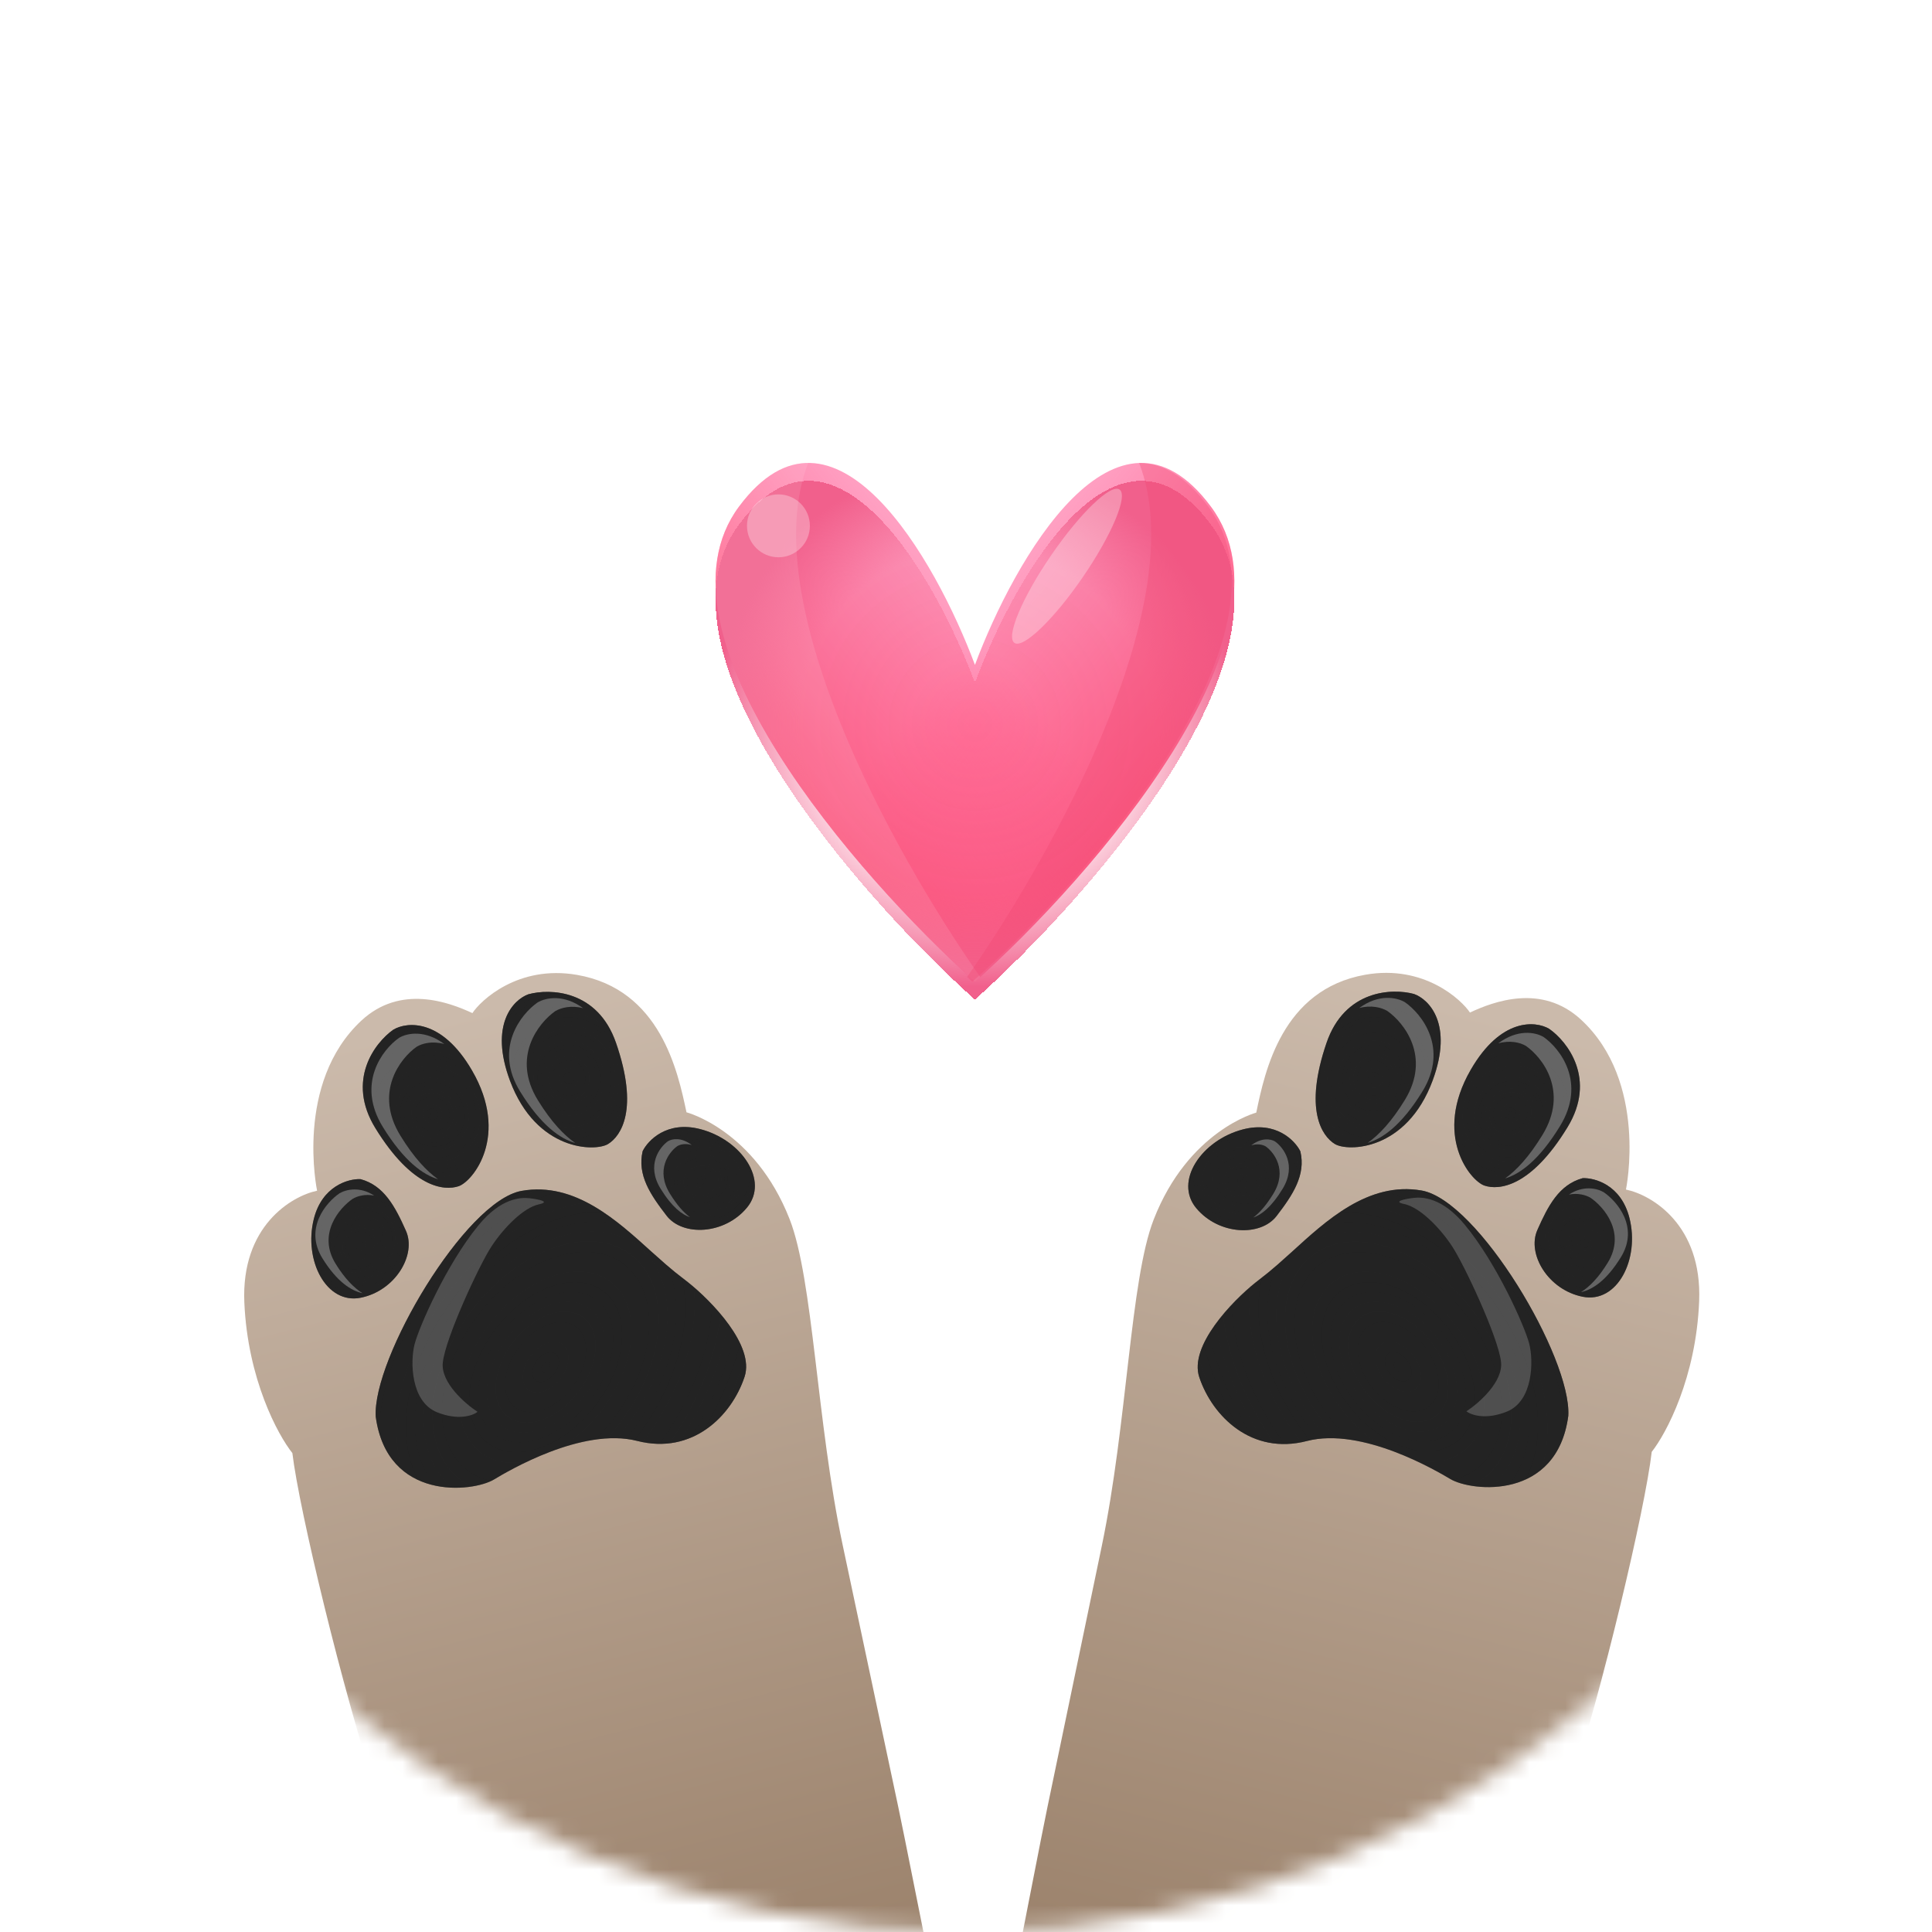 <svg width="108" height="108" viewBox="0 0 108 108" fill="none" xmlns="http://www.w3.org/2000/svg">
  <mask id="mask0_0_1" style="mask-type:alpha" maskUnits="userSpaceOnUse" x="0" y="0" width="108"
    height="108">
    <circle cx="54" cy="54" r="54" fill="#695C50" />
  </mask>
  <g mask="url(#mask0_0_1)">
    <g filter="url(#filter0_d_0_1)">
      <path
        d="M58.545 100.058C57.815 103.568 55.09 118.167 53.371 124.991L52.834 127.572L77.129 132.627C77.129 132.627 80.138 122.482 82.79 114.057C85.441 105.632 84.633 108.562 87.727 99.098C89.556 93.502 91.963 83.374 92.333 80.159C93.146 79.131 94.814 76.007 94.984 71.734C95.155 67.461 92.327 65.795 90.892 65.496C90.892 65.496 92.145 59.474 88.377 55.996C86.184 53.972 83.498 54.981 82.17 55.602C81.716 54.909 79.614 52.906 76.322 53.488C71.658 54.313 70.703 58.901 70.226 61.196L70.226 61.196C70.226 61.196 66.423 62.2 64.488 67.183C63.176 70.561 63.022 78.548 61.589 85.431L58.545 100.058Z"
        fill="url(#paint0_linear_0_1)" />
    </g>
    <path
      d="M67.043 76.992C66.455 75.243 68.888 72.735 70.178 71.7C70.748 71.243 70.888 71.186 72.21 69.985C74.088 68.278 76.47 66.03 79.466 66.55C82.621 67.098 87.852 75.896 87.669 79.144C87.039 83.878 82.277 83.391 81.077 82.68C80.311 82.227 76.139 79.755 73.055 80.554C69.97 81.353 67.778 79.178 67.043 76.992Z"
      fill="#232323" />
    <path
      d="M67.043 76.992C66.455 75.243 68.888 72.735 70.178 71.7C70.748 71.243 70.888 71.186 72.21 69.985C74.088 68.278 76.47 66.03 79.466 66.55C82.621 67.098 87.852 75.896 87.669 79.144C87.039 83.878 82.277 83.391 81.077 82.68C80.311 82.227 76.139 79.755 73.055 80.554C69.97 81.353 67.778 79.178 67.043 76.992Z"
      fill="url(#paint1_radial_0_1)" />
    <path
      d="M87.624 63.015C89.263 60.328 87.625 58.227 86.601 57.513C85.839 57.061 83.894 56.888 82.211 59.808C80.107 63.457 82.181 66.005 82.983 66.275C83.785 66.545 85.576 66.375 87.624 63.015Z"
      fill="#232323" />
    <path
      d="M87.624 63.015C89.263 60.328 87.625 58.227 86.601 57.513C85.839 57.061 83.894 56.888 82.211 59.808C80.107 63.457 82.181 66.005 82.983 66.275C83.785 66.545 85.576 66.375 87.624 63.015Z"
      fill="url(#paint2_radial_0_1)" />
    <path
      d="M74.152 58.301C75.171 55.323 77.836 55.236 79.041 55.564C79.876 55.859 81.254 57.24 80.086 60.4C78.625 64.35 75.337 64.391 74.616 63.948C73.895 63.506 72.879 62.023 74.152 58.301Z"
      fill="#232323" />
    <path
      d="M74.152 58.301C75.171 55.323 77.836 55.236 79.041 55.564C79.876 55.859 81.254 57.24 80.086 60.4C78.625 64.35 75.337 64.391 74.616 63.948C73.895 63.506 72.879 62.023 74.152 58.301Z"
      fill="url(#paint3_radial_0_1)" />
    <path
      d="M91.087 68.085C90.621 66.237 89.149 65.832 88.471 65.861C87.15 66.222 86.534 67.41 85.939 68.758C85.344 70.106 86.547 72.109 88.478 72.49C90.408 72.871 91.671 70.395 91.087 68.085Z"
      fill="#232323" />
    <path
      d="M91.087 68.085C90.621 66.237 89.149 65.832 88.471 65.861C87.15 66.222 86.534 67.41 85.939 68.758C85.344 70.106 86.547 72.109 88.478 72.49C90.408 72.871 91.671 70.395 91.087 68.085Z"
      fill="url(#paint4_radial_0_1)" />
    <path
      d="M69.482 63.134C71.327 62.655 72.389 63.752 72.69 64.36C73.008 65.691 72.262 66.803 71.365 67.972C70.468 69.141 68.134 69.048 66.872 67.538C65.611 66.029 67.176 63.731 69.482 63.134Z"
      fill="#232323" />
    <path
      d="M69.482 63.134C71.327 62.655 72.389 63.752 72.69 64.36C73.008 65.691 72.262 66.803 71.365 67.972C70.468 69.141 68.134 69.048 66.872 67.538C65.611 66.029 67.176 63.731 69.482 63.134Z"
      fill="url(#paint5_radial_0_1)" />
    <g opacity="0.3" filter="url(#filter1_f_0_1)">
      <path fill-rule="evenodd" clip-rule="evenodd"
        d="M86.284 57.967C87.21 58.613 88.692 60.512 87.21 62.942C86.036 64.867 84.956 65.634 84.137 65.876C84.766 65.426 85.477 64.669 86.225 63.442C87.707 61.012 86.226 59.113 85.3 58.467C84.975 58.275 84.414 58.138 83.753 58.323C84.82 57.523 85.808 57.685 86.284 57.967Z"
        fill="white" />
    </g>
    <g opacity="0.3" filter="url(#filter2_f_0_1)">
      <path fill-rule="evenodd" clip-rule="evenodd"
        d="M78.535 56.023C79.477 56.677 80.993 58.587 79.524 60.995C78.361 62.901 77.279 63.654 76.455 63.886C77.085 63.444 77.794 62.698 78.536 61.482C80.005 59.075 78.488 57.164 77.546 56.51C77.217 56.315 76.649 56.172 75.983 56.349C77.052 55.563 78.051 55.736 78.535 56.023Z"
        fill="white" />
    </g>
    <g opacity="0.3" filter="url(#filter3_f_0_1)">
      <path fill-rule="evenodd" clip-rule="evenodd"
        d="M89.65 66.646C90.398 67.157 91.639 68.597 90.612 70.273C89.799 71.6 89.001 72.099 88.379 72.232C88.844 71.939 89.356 71.43 89.875 70.584C90.902 68.908 89.661 67.467 88.912 66.957C88.652 66.802 88.211 66.677 87.708 66.776C88.494 66.254 89.267 66.419 89.65 66.646Z"
        fill="white" />
    </g>
    <g opacity="0.3" filter="url(#filter4_f_0_1)">
      <path fill-rule="evenodd" clip-rule="evenodd"
        d="M71.272 63.806C71.749 64.141 72.501 65.139 71.699 66.455C71.064 67.498 70.491 67.92 70.061 68.059C70.394 67.811 70.774 67.398 71.179 66.734C71.981 65.418 71.228 64.419 70.752 64.084C70.585 63.985 70.294 63.919 69.946 64.025C70.513 63.585 71.027 63.66 71.272 63.806Z"
        fill="white" />
    </g>
    <g opacity="0.2" filter="url(#filter5_f_0_1)">
      <path
        d="M85.48 75.096C85.227 74.138 83.689 70.65 81.881 68.463C80.604 66.918 79.489 66.909 79.025 66.963C78.561 67.018 77.807 67.163 78.501 67.307C79.369 67.488 80.49 68.626 81.177 69.674C81.864 70.723 83.745 74.735 83.908 76.127C84.038 77.24 82.673 78.435 81.974 78.893C82.233 79.098 83.048 79.388 84.234 78.91C85.716 78.314 85.733 76.054 85.48 75.096Z"
        fill="white" />
    </g>
    <g filter="url(#filter6_d_0_1)">
      <path
        d="M50.21 99.994C50.954 103.501 53.737 118.089 55.483 124.906L56.031 127.485L31.756 132.637C31.756 132.637 28.706 122.503 26.021 114.089C23.336 105.675 24.156 108.601 21.025 99.15C19.173 93.561 16.726 83.442 16.344 80.229C15.527 79.205 13.846 76.088 13.659 71.815C13.471 67.542 16.292 65.865 17.726 65.561C17.726 65.561 16.449 59.543 20.203 56.051C22.389 54.019 25.079 55.016 26.408 55.633C26.86 54.938 28.954 52.926 32.249 53.495C36.915 54.301 37.889 58.886 38.375 61.178L38.375 61.178C38.375 61.178 42.181 62.167 44.137 67.143C45.462 70.516 45.648 78.502 47.108 85.379L50.21 99.994Z"
        fill="url(#paint6_linear_0_1)" />
    </g>
    <path
      d="M41.621 76.963C42.202 75.212 39.759 72.713 38.464 71.683C37.893 71.229 37.753 71.173 36.426 69.977C34.542 68.277 32.151 66.038 29.157 66.571C26.004 67.131 20.808 75.95 21.004 79.197C21.652 83.929 26.412 83.423 27.61 82.707C28.374 82.25 32.536 79.762 35.623 80.549C38.711 81.336 40.895 79.153 41.621 76.963Z"
      fill="#232323" />
    <path
      d="M41.621 76.963C42.202 75.212 39.759 72.713 38.464 71.683C37.893 71.229 37.753 71.173 36.426 69.977C34.542 68.277 32.151 66.038 29.157 66.571C26.004 67.131 20.808 75.95 21.004 79.197C21.652 83.929 26.412 83.423 27.61 82.707C28.374 82.25 32.536 79.762 35.623 80.549C38.711 81.336 40.895 79.153 41.621 76.963Z"
      fill="url(#paint7_radial_0_1)" />
    <path
      d="M20.985 63.067C19.335 60.386 20.965 58.279 21.986 57.561C22.747 57.106 24.691 56.925 26.385 59.838C28.504 63.479 26.44 66.036 25.639 66.309C24.838 66.582 23.047 66.418 20.985 63.067Z"
      fill="#232323" />
    <path
      d="M20.985 63.067C19.335 60.386 20.965 58.279 21.986 57.561C22.747 57.106 24.691 56.925 26.385 59.838C28.504 63.479 26.44 66.036 25.639 66.309C24.838 66.582 23.047 66.418 20.985 63.067Z"
      fill="url(#paint8_radial_0_1)" />
    <path
      d="M34.437 58.299C33.407 55.326 30.741 55.248 29.538 55.581C28.704 55.88 27.331 57.267 28.512 60.422C29.988 64.366 33.277 64.393 33.996 63.948C34.715 63.503 35.725 62.017 34.437 58.299Z"
      fill="#232323" />
    <path
      d="M34.437 58.299C33.407 55.326 30.741 55.248 29.538 55.581C28.704 55.88 27.331 57.267 28.512 60.422C29.988 64.366 33.277 64.393 33.996 63.948C34.715 63.503 35.725 62.017 34.437 58.299Z"
      fill="url(#paint9_radial_0_1)" />
    <path
      d="M17.541 68.148C18.001 66.298 19.471 65.888 20.149 65.914C21.471 66.269 22.092 67.455 22.692 68.801C23.293 70.146 22.098 72.154 20.169 72.543C18.24 72.932 16.967 70.46 17.541 68.148Z"
      fill="#232323" />
    <path
      d="M17.541 68.148C18.001 66.298 19.471 65.888 20.149 65.914C21.471 66.269 22.092 67.455 22.692 68.801C23.293 70.146 22.098 72.154 20.169 72.543C18.24 72.932 16.967 70.46 17.541 68.148Z"
      fill="url(#paint10_radial_0_1)" />
    <path
      d="M39.128 63.114C37.281 62.643 36.223 63.743 35.925 64.352C35.612 65.685 36.363 66.794 37.264 67.96C38.165 69.125 40.499 69.023 41.755 67.508C43.011 65.993 41.437 63.702 39.128 63.114Z"
      fill="#232323" />
    <path
      d="M39.128 63.114C37.281 62.643 36.223 63.743 35.925 64.352C35.612 65.685 36.363 66.794 37.264 67.96C38.165 69.125 40.499 69.023 41.755 67.508C43.011 65.993 41.437 63.702 39.128 63.114Z"
      fill="url(#paint11_radial_0_1)" />
    <g opacity="0.3" filter="url(#filter7_f_0_1)">
      <path fill-rule="evenodd" clip-rule="evenodd"
        d="M22.305 58.017C21.382 58.666 19.908 60.572 21.4 62.996C22.581 64.916 23.665 65.679 24.484 65.917C23.853 65.47 23.14 64.716 22.387 63.491C20.895 61.067 22.369 59.162 23.292 58.513C23.616 58.319 24.176 58.181 24.839 58.362C23.768 57.567 22.781 57.733 22.305 58.017Z"
        fill="white" />
    </g>
    <g opacity="0.3" filter="url(#filter8_f_0_1)">
      <path fill-rule="evenodd" clip-rule="evenodd"
        d="M30.046 56.041C29.106 56.699 27.597 58.616 29.076 61.017C30.247 62.919 31.332 63.668 32.156 63.896C31.525 63.457 30.813 62.713 30.066 61.5C28.588 59.099 30.097 57.183 31.036 56.525C31.365 56.328 31.932 56.184 32.599 56.358C31.527 55.576 30.529 55.752 30.046 56.041Z"
        fill="white" />
    </g>
    <g opacity="0.3" filter="url(#filter9_f_0_1)">
      <path fill-rule="evenodd" clip-rule="evenodd"
        d="M18.973 66.71C18.226 67.224 16.991 68.669 18.024 70.341C18.843 71.665 19.643 72.16 20.265 72.291C19.8 72 19.285 71.493 18.763 70.649C17.73 68.977 18.965 67.532 19.711 67.018C19.971 66.862 20.412 66.735 20.915 66.833C20.127 66.313 19.355 66.482 18.973 66.71Z"
        fill="white" />
    </g>
    <g opacity="0.3" filter="url(#filter10_f_0_1)">
      <path fill-rule="evenodd" clip-rule="evenodd"
        d="M37.341 63.794C36.866 64.13 36.118 65.132 36.925 66.445C37.564 67.485 38.139 67.905 38.569 68.042C38.235 67.795 37.853 67.384 37.446 66.721C36.639 65.408 37.387 64.407 37.862 64.07C38.029 63.97 38.32 63.903 38.668 64.007C38.1 63.57 37.586 63.647 37.341 63.794Z"
        fill="white" />
    </g>
    <g opacity="0.2" filter="url(#filter11_f_0_1)">
      <path
        d="M23.176 75.14C23.426 74.181 24.949 70.687 26.749 68.493C28.02 66.942 29.135 66.93 29.599 66.982C30.063 67.034 30.818 67.176 30.124 67.323C29.258 67.507 28.141 68.65 27.458 69.701C26.775 70.752 24.91 74.772 24.753 76.165C24.627 77.278 25.997 78.468 26.697 78.923C26.439 79.129 25.625 79.422 24.438 78.949C22.953 78.358 22.927 76.099 23.176 75.14Z"
        fill="white" />
    </g>
  </g>
  <path
    d="M41.314 28.315C36.04 35.399 47.907 48.976 54.5 54.879C61.093 48.976 72.96 35.399 67.686 28.315C62.411 21.232 56.698 31.267 54.5 37.17C52.302 31.267 46.589 21.232 41.314 28.315Z"
    fill="#FFA0C2" />
  <path
    d="M41.314 28.315C36.04 35.399 47.907 48.976 54.5 54.879C61.093 48.976 72.96 35.399 67.686 28.315C62.411 21.232 56.698 31.267 54.5 37.17C52.302 31.267 46.589 21.232 41.314 28.315Z"
    fill="url(#paint12_linear_0_1)" />
  <path
    d="M67.686 28.315C72.96 35.399 61.093 48.976 54.5 54.879C47.907 48.976 36.04 35.399 41.314 28.315C46.589 21.232 52.302 31.267 54.5 37.17C56.698 31.267 62.411 21.232 67.686 28.315Z"
    fill="url(#paint13_linear_0_1)" />
  <g filter="url(#filter12_d_0_1)">
    <path
      d="M41.314 28.315C36.04 35.399 47.907 48.976 54.5 54.879C61.093 48.976 72.96 35.399 67.686 28.315C62.411 21.232 56.698 31.267 54.5 37.17C52.302 31.267 46.589 21.232 41.314 28.315Z"
      fill="url(#paint14_radial_0_1)" shape-rendering="crispEdges" />
  </g>
  <g filter="url(#filter13_f_0_1)">
    <path fill-rule="evenodd" clip-rule="evenodd"
      d="M45.178 25.879C43.902 25.884 42.595 26.595 41.314 28.315C36.04 35.399 47.907 48.976 54.5 54.879C54.597 54.792 54.696 54.703 54.795 54.613C49.726 47.372 42.202 33.508 45.178 25.879Z"
      fill="white" fill-opacity="0.1" />
  </g>
  <g filter="url(#filter14_f_0_1)">
    <path fill-rule="evenodd" clip-rule="evenodd"
      d="M63.677 25.879C64.953 25.884 66.26 26.595 67.541 28.315C72.815 35.399 60.948 48.976 54.355 54.879C54.258 54.792 54.16 54.703 54.06 54.613C59.129 47.372 66.653 33.508 63.677 25.879Z"
      fill="#EF4870" fill-opacity="0.33" />
  </g>
  <g opacity="0.3" filter="url(#filter15_f_0_1)">
    <ellipse cx="59.645" cy="31.652" rx="1.075" ry="5.197"
      transform="rotate(-145.57 59.645 31.652)" fill="white" />
  </g>
  <g opacity="0.3" filter="url(#filter16_f_0_1)">
    <circle cx="43.515" cy="29.394" r="1.758" fill="white" />
  </g>
  <defs>
    <filter id="filter0_d_0_1" x="46.834" y="48.383" width="54.158" height="91.246"
      filterUnits="userSpaceOnUse" color-interpolation-filters="sRGB">
      <feFlood flood-opacity="0" result="BackgroundImageFix" />
      <feColorMatrix in="SourceAlpha" type="matrix"
        values="0 0 0 0 0 0 0 0 0 0 0 0 0 0 0 0 0 0 127 0" result="hardAlpha" />
      <feOffset dy="1" />
      <feGaussianBlur stdDeviation="3" />
      <feComposite in2="hardAlpha" operator="out" />
      <feColorMatrix type="matrix" values="0 0 0 0 0 0 0 0 0 0 0 0 0 0 0 0 0 0 0.15 0" />
      <feBlend mode="normal" in2="BackgroundImageFix" result="effect1_dropShadow_0_1" />
      <feBlend mode="normal" in="SourceGraphic" in2="effect1_dropShadow_0_1" result="shape" />
    </filter>
    <filter id="filter1_f_0_1" x="82.866" y="56.848" width="5.858" height="9.913"
      filterUnits="userSpaceOnUse" color-interpolation-filters="sRGB">
      <feFlood flood-opacity="0" result="BackgroundImageFix" />
      <feBlend mode="normal" in="SourceGraphic" in2="BackgroundImageFix" result="shape" />
      <feGaussianBlur stdDeviation="0.443" result="effect1_foregroundBlur_0_1" />
    </filter>
    <filter id="filter2_f_0_1" x="75.096" y="54.895" width="5.927" height="9.878"
      filterUnits="userSpaceOnUse" color-interpolation-filters="sRGB">
      <feFlood flood-opacity="0" result="BackgroundImageFix" />
      <feBlend mode="normal" in="SourceGraphic" in2="BackgroundImageFix" result="shape" />
      <feGaussianBlur stdDeviation="0.443" result="effect1_foregroundBlur_0_1" />
    </filter>
    <filter id="filter3_f_0_1" x="86.821" y="65.543" width="5.067" height="7.573"
      filterUnits="userSpaceOnUse" color-interpolation-filters="sRGB">
      <feFlood flood-opacity="0" result="BackgroundImageFix" />
      <feBlend mode="normal" in="SourceGraphic" in2="BackgroundImageFix" result="shape" />
      <feGaussianBlur stdDeviation="0.443" result="effect1_foregroundBlur_0_1" />
    </filter>
    <filter id="filter4_f_0_1" x="69.059" y="62.805" width="3.878" height="6.14"
      filterUnits="userSpaceOnUse" color-interpolation-filters="sRGB">
      <feFlood flood-opacity="0" result="BackgroundImageFix" />
      <feBlend mode="normal" in="SourceGraphic" in2="BackgroundImageFix" result="shape" />
      <feGaussianBlur stdDeviation="0.443" result="effect1_foregroundBlur_0_1" />
    </filter>
    <filter id="filter5_f_0_1" x="76.448" y="65.177" width="10.928" height="15.764"
      filterUnits="userSpaceOnUse" color-interpolation-filters="sRGB">
      <feFlood flood-opacity="0" result="BackgroundImageFix" />
      <feBlend mode="normal" in="SourceGraphic" in2="BackgroundImageFix" result="shape" />
      <feGaussianBlur stdDeviation="0.886" result="effect1_foregroundBlur_0_1" />
    </filter>
    <filter id="filter6_d_0_1" x="7.65" y="48.395" width="54.381" height="91.242"
      filterUnits="userSpaceOnUse" color-interpolation-filters="sRGB">
      <feFlood flood-opacity="0" result="BackgroundImageFix" />
      <feColorMatrix in="SourceAlpha" type="matrix"
        values="0 0 0 0 0 0 0 0 0 0 0 0 0 0 0 0 0 0 127 0" result="hardAlpha" />
      <feOffset dy="1" />
      <feGaussianBlur stdDeviation="3" />
      <feComposite in2="hardAlpha" operator="out" />
      <feColorMatrix type="matrix" values="0 0 0 0 0 0 0 0 0 0 0 0 0 0 0 0 0 0 0.15 0" />
      <feBlend mode="normal" in2="BackgroundImageFix" result="effect1_dropShadow_0_1" />
      <feBlend mode="normal" in="SourceGraphic" in2="effect1_dropShadow_0_1" result="shape" />
    </filter>
    <filter id="filter7_f_0_1" x="19.877" y="56.895" width="5.847" height="9.909"
      filterUnits="userSpaceOnUse" color-interpolation-filters="sRGB">
      <feFlood flood-opacity="0" result="BackgroundImageFix" />
      <feBlend mode="normal" in="SourceGraphic" in2="BackgroundImageFix" result="shape" />
      <feGaussianBlur stdDeviation="0.443" result="effect1_foregroundBlur_0_1" />
    </filter>
    <filter id="filter8_f_0_1" x="27.569" y="54.911" width="5.917" height="9.87"
      filterUnits="userSpaceOnUse" color-interpolation-filters="sRGB">
      <feFlood flood-opacity="0" result="BackgroundImageFix" />
      <feBlend mode="normal" in="SourceGraphic" in2="BackgroundImageFix" result="shape" />
      <feGaussianBlur stdDeviation="0.443" result="effect1_foregroundBlur_0_1" />
    </filter>
    <filter id="filter9_f_0_1" x="16.743" y="65.606" width="5.06" height="7.573"
      filterUnits="userSpaceOnUse" color-interpolation-filters="sRGB">
      <feFlood flood-opacity="0" result="BackgroundImageFix" />
      <feBlend mode="normal" in="SourceGraphic" in2="BackgroundImageFix" result="shape" />
      <feGaussianBlur stdDeviation="0.443" result="effect1_foregroundBlur_0_1" />
    </filter>
    <filter id="filter10_f_0_1" x="35.682" y="62.793" width="3.872" height="6.136"
      filterUnits="userSpaceOnUse" color-interpolation-filters="sRGB">
      <feFlood flood-opacity="0" result="BackgroundImageFix" />
      <feBlend mode="normal" in="SourceGraphic" in2="BackgroundImageFix" result="shape" />
      <feGaussianBlur stdDeviation="0.443" result="effect1_foregroundBlur_0_1" />
    </filter>
    <filter id="filter11_f_0_1" x="21.286" y="65.196" width="10.891" height="15.779"
      filterUnits="userSpaceOnUse" color-interpolation-filters="sRGB">
      <feFlood flood-opacity="0" result="BackgroundImageFix" />
      <feBlend mode="normal" in="SourceGraphic" in2="BackgroundImageFix" result="shape" />
      <feGaussianBlur stdDeviation="0.886" result="effect1_foregroundBlur_0_1" />
    </filter>
    <filter id="filter12_d_0_1" x="34" y="20.879" width="41" height="41"
      filterUnits="userSpaceOnUse" color-interpolation-filters="sRGB">
      <feFlood flood-opacity="0" result="BackgroundImageFix" />
      <feColorMatrix in="SourceAlpha" type="matrix"
        values="0 0 0 0 0 0 0 0 0 0 0 0 0 0 0 0 0 0 127 0" result="hardAlpha" />
      <feOffset dy="1" />
      <feGaussianBlur stdDeviation="3" />
      <feComposite in2="hardAlpha" operator="out" />
      <feColorMatrix type="matrix" values="0 0 0 0 0 0 0 0 0 0 0 0 0 0 0 0 0 0 0.15 0" />
      <feBlend mode="normal" in2="BackgroundImageFix" result="effect1_dropShadow_0_1" />
      <feBlend mode="normal" in="SourceGraphic" in2="effect1_dropShadow_0_1" result="shape" />
    </filter>
    <filter id="filter13_f_0_1" x="38.242" y="24.121" width="18.31" height="32.515"
      filterUnits="userSpaceOnUse" color-interpolation-filters="sRGB">
      <feFlood flood-opacity="0" result="BackgroundImageFix" />
      <feBlend mode="normal" in="SourceGraphic" in2="BackgroundImageFix" result="shape" />
      <feGaussianBlur stdDeviation="0.879" result="effect1_foregroundBlur_0_1" />
    </filter>
    <filter id="filter14_f_0_1" x="52.303" y="24.121" width="18.31" height="32.515"
      filterUnits="userSpaceOnUse" color-interpolation-filters="sRGB">
      <feFlood flood-opacity="0" result="BackgroundImageFix" />
      <feBlend mode="normal" in="SourceGraphic" in2="BackgroundImageFix" result="shape" />
      <feGaussianBlur stdDeviation="0.879" result="effect1_foregroundBlur_0_1" />
    </filter>
    <filter id="filter15_f_0_1" x="52.18" y="22.926" width="14.928" height="17.448"
      filterUnits="userSpaceOnUse" color-interpolation-filters="sRGB">
      <feFlood flood-opacity="0" result="BackgroundImageFix" />
      <feBlend mode="normal" in="SourceGraphic" in2="BackgroundImageFix" result="shape" />
      <feGaussianBlur stdDeviation="2.197" result="effect1_foregroundBlur_0_1" />
    </filter>
    <filter id="filter16_f_0_1" x="40" y="25.879" width="7.031" height="7.031"
      filterUnits="userSpaceOnUse" color-interpolation-filters="sRGB">
      <feFlood flood-opacity="0" result="BackgroundImageFix" />
      <feBlend mode="normal" in="SourceGraphic" in2="BackgroundImageFix" result="shape" />
      <feGaussianBlur stdDeviation="0.879" result="effect1_foregroundBlur_0_1" />
    </filter>
    <linearGradient id="paint0_linear_0_1" x1="79.727" y1="54.887" x2="59.555" y2="134.425"
      gradientUnits="userSpaceOnUse">
      <stop stop-color="#CBBAAB" />
      <stop offset="1" stop-color="#86694F" />
    </linearGradient>
    <radialGradient id="paint1_radial_0_1" cx="0" cy="0" r="1" gradientUnits="userSpaceOnUse"
      gradientTransform="translate(78.163 76.401) rotate(-37.679) scale(14.53 21.966)">
      <stop stop-color="#232323" stop-opacity="0" />
      <stop offset="1" stop-color="#232323" />
    </radialGradient>
    <radialGradient id="paint2_radial_0_1" cx="0" cy="0" r="1" gradientUnits="userSpaceOnUse"
      gradientTransform="translate(84.427 62.239) rotate(-46.72) scale(7.692 7.231)">
      <stop stop-color="#232323" stop-opacity="0" />
      <stop offset="1" stop-color="#232323" />
    </radialGradient>
    <radialGradient id="paint3_radial_0_1" cx="0" cy="0" r="1" gradientUnits="userSpaceOnUse"
      gradientTransform="translate(76.796 60.256) rotate(-83.034) scale(7.687 7.236)">
      <stop stop-color="#232323" stop-opacity="0" />
      <stop offset="1" stop-color="#232323" />
    </radialGradient>
    <radialGradient id="paint4_radial_0_1" cx="0" cy="0" r="1" gradientUnits="userSpaceOnUse"
      gradientTransform="translate(88.578 69.507) rotate(-42.882) scale(5.205 6.234)">
      <stop stop-color="#232323" stop-opacity="0" />
      <stop offset="1" stop-color="#232323" />
    </radialGradient>
    <radialGradient id="paint5_radial_0_1" cx="0" cy="0" r="1" gradientUnits="userSpaceOnUse"
      gradientTransform="translate(69.44 66.018) rotate(-75.827) scale(5.205 6.234)">
      <stop stop-color="#232323" stop-opacity="0" />
      <stop offset="1" stop-color="#232323" />
    </radialGradient>
    <linearGradient id="paint6_linear_0_1" x1="28.849" y1="54.907" x2="49.337" y2="134.364"
      gradientUnits="userSpaceOnUse">
      <stop stop-color="#CBBAAB" />
      <stop offset="1" stop-color="#86694F" />
    </linearGradient>
    <radialGradient id="paint7_radial_0_1" cx="0" cy="0" r="1" gradientUnits="userSpaceOnUse"
      gradientTransform="translate(30.499 76.416) rotate(-142.548) scale(14.53 21.966)">
      <stop stop-color="#232323" stop-opacity="0" />
      <stop offset="1" stop-color="#232323" />
    </radialGradient>
    <radialGradient id="paint8_radial_0_1" cx="0" cy="0" r="1" gradientUnits="userSpaceOnUse"
      gradientTransform="translate(24.179 62.278) rotate(-133.508) scale(7.692 7.231)">
      <stop stop-color="#232323" stop-opacity="0" />
      <stop offset="1" stop-color="#232323" />
    </radialGradient>
    <radialGradient id="paint9_radial_0_1" cx="0" cy="0" r="1" gradientUnits="userSpaceOnUse"
      gradientTransform="translate(31.801 60.265) rotate(-97.194) scale(7.687 7.236)">
      <stop stop-color="#232323" stop-opacity="0" />
      <stop offset="1" stop-color="#232323" />
    </radialGradient>
    <radialGradient id="paint10_radial_0_1" cx="0" cy="0" r="1" gradientUnits="userSpaceOnUse"
      gradientTransform="translate(20.056 69.561) rotate(-137.346) scale(5.205 6.234)">
      <stop stop-color="#232323" stop-opacity="0" />
      <stop offset="1" stop-color="#232323" />
    </radialGradient>
    <radialGradient id="paint11_radial_0_1" cx="0" cy="0" r="1" gradientUnits="userSpaceOnUse"
      gradientTransform="translate(39.181 65.997) rotate(-104.401) scale(5.205 6.234)">
      <stop stop-color="#232323" stop-opacity="0" />
      <stop offset="1" stop-color="#232323" />
    </radialGradient>
    <linearGradient id="paint12_linear_0_1" x1="62.409" y1="52.242" x2="41.318" y2="35.546"
      gradientUnits="userSpaceOnUse">
      <stop stop-color="#FF3F61" />
      <stop offset="0.629" stop-color="#FF4D82" stop-opacity="0" />
    </linearGradient>
    <linearGradient id="paint13_linear_0_1" x1="46.591" y1="52.242" x2="67.682" y2="35.546"
      gradientUnits="userSpaceOnUse">
      <stop stop-color="#FF3F61" />
      <stop offset="0.629" stop-color="#FF4D82" stop-opacity="0" />
    </linearGradient>
    <radialGradient id="paint14_radial_0_1" cx="0" cy="0" r="1" gradientUnits="userSpaceOnUse"
      gradientTransform="translate(54.5 39.5) rotate(90) scale(17.136)">
      <stop stop-color="#FF4874" stop-opacity="0.35" />
      <stop offset="0.573" stop-color="#F26690" stop-opacity="0.32" />
      <stop offset="0.854" stop-color="#F1608C" />
    </radialGradient>
  </defs>
</svg>
  